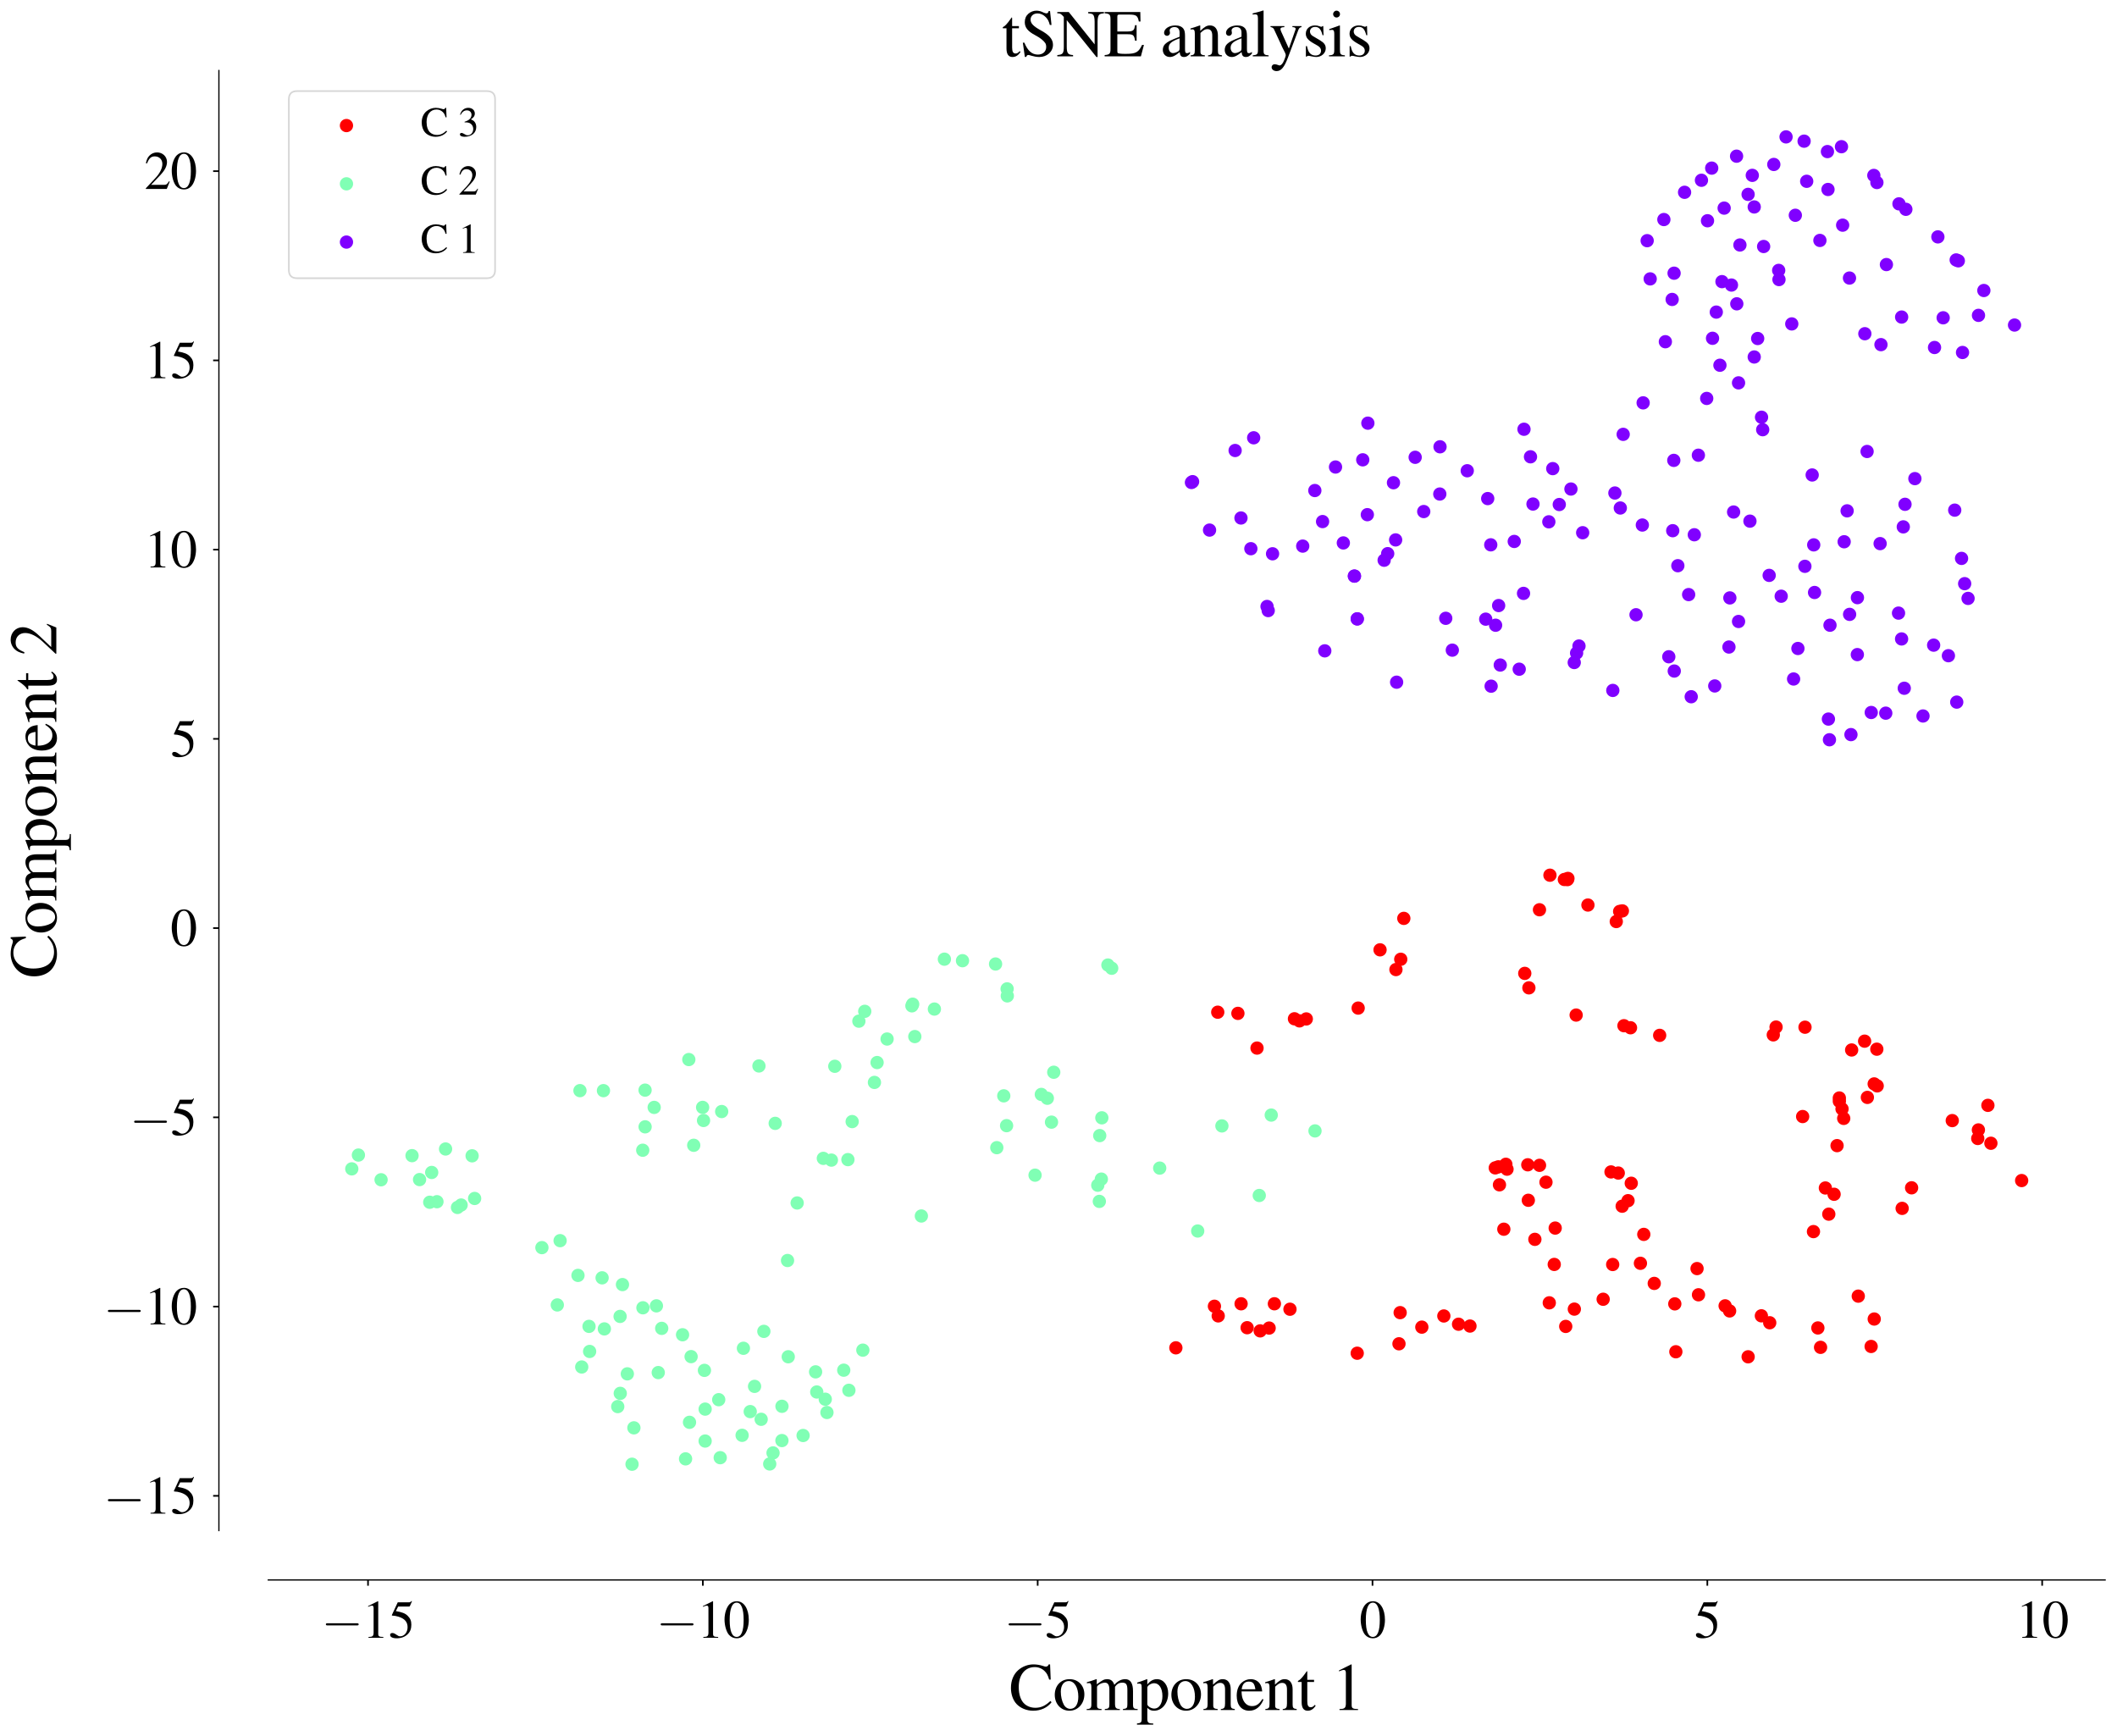 <?xml version="1.0" encoding="utf-8" standalone="no"?>
<!DOCTYPE svg PUBLIC "-//W3C//DTD SVG 1.1//EN"
  "http://www.w3.org/Graphics/SVG/1.1/DTD/svg11.dtd">
<svg xmlns:xlink="http://www.w3.org/1999/xlink" width="1286.197pt" height="1054.748pt" viewBox="0 0 1286.197 1054.748" xmlns="http://www.w3.org/2000/svg" version="1.1">
 <defs>
  <style type="text/css">*{stroke-linejoin: round; stroke-linecap: butt}</style>
 </defs>
 <g id="figure_1">
  <g id="patch_1">
   <path d="M 0 1054.748 
L 1286.197 1054.748 
L 1286.197 0 
L 0 0 
z
" style="fill: #ffffff"/>
  </g>
  <g id="axes_1">
   <g id="patch_2">
    <path d="M 162.997 929.886 
L 1278.997 929.886 
L 1278.997 42.846 
L 162.997 42.846 
z
" style="fill: #ffffff"/>
   </g>
   <g id="PathCollection_1">
    <defs>
     <path id="mc852c7668a" d="M 0 3.536 
C 0.938 3.536 1.837 3.163 2.5 2.5 
C 3.163 1.837 3.536 0.938 3.536 0 
C 3.536 -0.938 3.163 -1.837 2.5 -2.5 
C 1.837 -3.163 0.938 -3.536 0 -3.536 
C -0.938 -3.536 -1.837 -3.163 -2.5 -2.5 
C -3.163 -1.837 -3.536 -0.938 -3.536 0 
C -3.536 0.938 -3.163 1.837 -2.5 2.5 
C -1.837 3.163 -0.938 3.536 0 3.536 
z
" style="stroke: #ff0000"/>
    </defs>
    <g clip-path="url(#p3afb2ef09b)">
     <use xlink:href="#mc852c7668a" x="983.182" y="712.665" style="fill: #ff0000; stroke: #ff0000"/>
     <use xlink:href="#mc852c7668a" x="956.498" y="795.334" style="fill: #ff0000; stroke: #ff0000"/>
     <use xlink:href="#mc852c7668a" x="951.27" y="805.845" style="fill: #ff0000; stroke: #ff0000"/>
     <use xlink:href="#mc852c7668a" x="1075.209" y="803.619" style="fill: #ff0000; stroke: #ff0000"/>
     <use xlink:href="#mc852c7668a" x="913.661" y="746.787" style="fill: #ff0000; stroke: #ff0000"/>
     <use xlink:href="#mc852c7668a" x="1119.137" y="673.702" style="fill: #ff0000; stroke: #ff0000"/>
     <use xlink:href="#mc852c7668a" x="952.604" y="533.674" style="fill: #ff0000; stroke: #ff0000"/>
     <use xlink:href="#mc852c7668a" x="1017.531" y="792.15" style="fill: #ff0000; stroke: #ff0000"/>
     <use xlink:href="#mc852c7668a" x="1201.99" y="686.466" style="fill: #ff0000; stroke: #ff0000"/>
     <use xlink:href="#mc852c7668a" x="752.099" y="615.662" style="fill: #ff0000; stroke: #ff0000"/>
     <use xlink:href="#mc852c7668a" x="985.56" y="732.808" style="fill: #ff0000; stroke: #ff0000"/>
     <use xlink:href="#mc852c7668a" x="1101.784" y="748.24" style="fill: #ff0000; stroke: #ff0000"/>
     <use xlink:href="#mc852c7668a" x="928.539" y="729.211" style="fill: #ff0000; stroke: #ff0000"/>
     <use xlink:href="#mc852c7668a" x="1161.409" y="721.634" style="fill: #ff0000; stroke: #ff0000"/>
     <use xlink:href="#mc852c7668a" x="989.128" y="729.455" style="fill: #ff0000; stroke: #ff0000"/>
     <use xlink:href="#mc852c7668a" x="928.216" y="707.653" style="fill: #ff0000; stroke: #ff0000"/>
     <use xlink:href="#mc852c7668a" x="1106.095" y="818.557" style="fill: #ff0000; stroke: #ff0000"/>
     <use xlink:href="#mc852c7668a" x="850.675" y="797.476" style="fill: #ff0000; stroke: #ff0000"/>
     <use xlink:href="#mc852c7668a" x="941.679" y="531.716" style="fill: #ff0000; stroke: #ff0000"/>
     <use xlink:href="#mc852c7668a" x="740.135" y="799.448" style="fill: #ff0000; stroke: #ff0000"/>
     <use xlink:href="#mc852c7668a" x="941.28" y="791.513" style="fill: #ff0000; stroke: #ff0000"/>
     <use xlink:href="#mc852c7668a" x="765.633" y="808.551" style="fill: #ff0000; stroke: #ff0000"/>
     <use xlink:href="#mc852c7668a" x="849.958" y="816.398" style="fill: #ff0000; stroke: #ff0000"/>
     <use xlink:href="#mc852c7668a" x="910.338" y="708.899" style="fill: #ff0000; stroke: #ff0000"/>
     <use xlink:href="#mc852c7668a" x="911.004" y="719.819" style="fill: #ff0000; stroke: #ff0000"/>
     <use xlink:href="#mc852c7668a" x="932.521" y="752.946" style="fill: #ff0000; stroke: #ff0000"/>
     <use xlink:href="#mc852c7668a" x="1031.928" y="786.629" style="fill: #ff0000; stroke: #ff0000"/>
     <use xlink:href="#mc852c7668a" x="991.078" y="718.869" style="fill: #ff0000; stroke: #ff0000"/>
     <use xlink:href="#mc852c7668a" x="935.315" y="552.71" style="fill: #ff0000; stroke: #ff0000"/>
     <use xlink:href="#mc852c7668a" x="978.777" y="711.985" style="fill: #ff0000; stroke: #ff0000"/>
     <use xlink:href="#mc852c7668a" x="1111.096" y="737.641" style="fill: #ff0000; stroke: #ff0000"/>
     <use xlink:href="#mc852c7668a" x="824.587" y="822.13" style="fill: #ff0000; stroke: #ff0000"/>
     <use xlink:href="#mc852c7668a" x="1117.512" y="669.055" style="fill: #ff0000; stroke: #ff0000"/>
     <use xlink:href="#mc852c7668a" x="908.452" y="709.529" style="fill: #ff0000; stroke: #ff0000"/>
     <use xlink:href="#mc852c7668a" x="851.034" y="582.789" style="fill: #ff0000; stroke: #ff0000"/>
     <use xlink:href="#mc852c7668a" x="1120.161" y="679.464" style="fill: #ff0000; stroke: #ff0000"/>
     <use xlink:href="#mc852c7668a" x="754.036" y="792.097" style="fill: #ff0000; stroke: #ff0000"/>
     <use xlink:href="#mc852c7668a" x="1005.052" y="779.714" style="fill: #ff0000; stroke: #ff0000"/>
     <use xlink:href="#mc852c7668a" x="935.342" y="707.976" style="fill: #ff0000; stroke: #ff0000"/>
     <use xlink:href="#mc852c7668a" x="737.834" y="793.59" style="fill: #ff0000; stroke: #ff0000"/>
     <use xlink:href="#mc852c7668a" x="1070.136" y="799.402" style="fill: #ff0000; stroke: #ff0000"/>
     <use xlink:href="#mc852c7668a" x="944.868" y="746.1" style="fill: #ff0000; stroke: #ff0000"/>
     <use xlink:href="#mc852c7668a" x="964.758" y="549.838" style="fill: #ff0000; stroke: #ff0000"/>
     <use xlink:href="#mc852c7668a" x="979.8" y="768.233" style="fill: #ff0000; stroke: #ff0000"/>
     <use xlink:href="#mc852c7668a" x="981.978" y="559.87" style="fill: #ff0000; stroke: #ff0000"/>
     <use xlink:href="#mc852c7668a" x="1077.374" y="628.721" style="fill: #ff0000; stroke: #ff0000"/>
     <use xlink:href="#mc852c7668a" x="1129.004" y="787.447" style="fill: #ff0000; stroke: #ff0000"/>
     <use xlink:href="#mc852c7668a" x="1096.641" y="624.065" style="fill: #ff0000; stroke: #ff0000"/>
     <use xlink:href="#mc852c7668a" x="944.291" y="768.184" style="fill: #ff0000; stroke: #ff0000"/>
     <use xlink:href="#mc852c7668a" x="1104.459" y="806.776" style="fill: #ff0000; stroke: #ff0000"/>
     <use xlink:href="#mc852c7668a" x="1031.055" y="770.706" style="fill: #ff0000; stroke: #ff0000"/>
     <use xlink:href="#mc852c7668a" x="714.404" y="818.854" style="fill: #ff0000; stroke: #ff0000"/>
     <use xlink:href="#mc852c7668a" x="739.849" y="614.946" style="fill: #ff0000; stroke: #ff0000"/>
     <use xlink:href="#mc852c7668a" x="825.162" y="612.447" style="fill: #ff0000; stroke: #ff0000"/>
     <use xlink:href="#mc852c7668a" x="1138.673" y="658.511" style="fill: #ff0000; stroke: #ff0000"/>
     <use xlink:href="#mc852c7668a" x="1117.5" y="667.062" style="fill: #ff0000; stroke: #ff0000"/>
     <use xlink:href="#mc852c7668a" x="1138.702" y="801.356" style="fill: #ff0000; stroke: #ff0000"/>
     <use xlink:href="#mc852c7668a" x="757.703" y="806.625" style="fill: #ff0000; stroke: #ff0000"/>
     <use xlink:href="#mc852c7668a" x="1140.274" y="637.413" style="fill: #ff0000; stroke: #ff0000"/>
     <use xlink:href="#mc852c7668a" x="1228.27" y="717.231" style="fill: #ff0000; stroke: #ff0000"/>
     <use xlink:href="#mc852c7668a" x="1048.111" y="793.345" style="fill: #ff0000; stroke: #ff0000"/>
     <use xlink:href="#mc852c7668a" x="996.653" y="767.499" style="fill: #ff0000; stroke: #ff0000"/>
     <use xlink:href="#mc852c7668a" x="915.594" y="710.313" style="fill: #ff0000; stroke: #ff0000"/>
     <use xlink:href="#mc852c7668a" x="1050.839" y="796.441" style="fill: #ff0000; stroke: #ff0000"/>
     <use xlink:href="#mc852c7668a" x="928.886" y="600.154" style="fill: #ff0000; stroke: #ff0000"/>
     <use xlink:href="#mc852c7668a" x="914.893" y="707.339" style="fill: #ff0000; stroke: #ff0000"/>
     <use xlink:href="#mc852c7668a" x="852.9" y="557.945" style="fill: #ff0000; stroke: #ff0000"/>
     <use xlink:href="#mc852c7668a" x="926.384" y="591.361" style="fill: #ff0000; stroke: #ff0000"/>
     <use xlink:href="#mc852c7668a" x="1209.582" y="694.565" style="fill: #ff0000; stroke: #ff0000"/>
     <use xlink:href="#mc852c7668a" x="950.436" y="534.32" style="fill: #ff0000; stroke: #ff0000"/>
     <use xlink:href="#mc852c7668a" x="1114.319" y="725.559" style="fill: #ff0000; stroke: #ff0000"/>
     <use xlink:href="#mc852c7668a" x="1095.209" y="678.344" style="fill: #ff0000; stroke: #ff0000"/>
     <use xlink:href="#mc852c7668a" x="838.452" y="577.056" style="fill: #ff0000; stroke: #ff0000"/>
     <use xlink:href="#mc852c7668a" x="1186.112" y="680.802" style="fill: #ff0000; stroke: #ff0000"/>
     <use xlink:href="#mc852c7668a" x="786.452" y="618.947" style="fill: #ff0000; stroke: #ff0000"/>
     <use xlink:href="#mc852c7668a" x="1124.982" y="637.898" style="fill: #ff0000; stroke: #ff0000"/>
     <use xlink:href="#mc852c7668a" x="957.602" y="616.688" style="fill: #ff0000; stroke: #ff0000"/>
     <use xlink:href="#mc852c7668a" x="789.505" y="620.22" style="fill: #ff0000; stroke: #ff0000"/>
     <use xlink:href="#mc852c7668a" x="1018.173" y="821.241" style="fill: #ff0000; stroke: #ff0000"/>
     <use xlink:href="#mc852c7668a" x="1116.117" y="696.009" style="fill: #ff0000; stroke: #ff0000"/>
     <use xlink:href="#mc852c7668a" x="986.644" y="623.157" style="fill: #ff0000; stroke: #ff0000"/>
     <use xlink:href="#mc852c7668a" x="793.645" y="619.041" style="fill: #ff0000; stroke: #ff0000"/>
     <use xlink:href="#mc852c7668a" x="952.315" y="534.385" style="fill: #ff0000; stroke: #ff0000"/>
     <use xlink:href="#mc852c7668a" x="998.696" y="749.93" style="fill: #ff0000; stroke: #ff0000"/>
     <use xlink:href="#mc852c7668a" x="848.11" y="589.046" style="fill: #ff0000; stroke: #ff0000"/>
     <use xlink:href="#mc852c7668a" x="990.624" y="624.399" style="fill: #ff0000; stroke: #ff0000"/>
     <use xlink:href="#mc852c7668a" x="877.214" y="799.502" style="fill: #ff0000; stroke: #ff0000"/>
     <use xlink:href="#mc852c7668a" x="763.713" y="636.745" style="fill: #ff0000; stroke: #ff0000"/>
     <use xlink:href="#mc852c7668a" x="1155.664" y="734.127" style="fill: #ff0000; stroke: #ff0000"/>
     <use xlink:href="#mc852c7668a" x="893.095" y="805.624" style="fill: #ff0000; stroke: #ff0000"/>
     <use xlink:href="#mc852c7668a" x="863.842" y="806.281" style="fill: #ff0000; stroke: #ff0000"/>
     <use xlink:href="#mc852c7668a" x="1062.094" y="824.302" style="fill: #ff0000; stroke: #ff0000"/>
     <use xlink:href="#mc852c7668a" x="1140.499" y="659.715" style="fill: #ff0000; stroke: #ff0000"/>
     <use xlink:href="#mc852c7668a" x="939.266" y="718.228" style="fill: #ff0000; stroke: #ff0000"/>
     <use xlink:href="#mc852c7668a" x="774.261" y="792.087" style="fill: #ff0000; stroke: #ff0000"/>
     <use xlink:href="#mc852c7668a" x="1201.594" y="691.665" style="fill: #ff0000; stroke: #ff0000"/>
     <use xlink:href="#mc852c7668a" x="1136.821" y="818.024" style="fill: #ff0000; stroke: #ff0000"/>
     <use xlink:href="#mc852c7668a" x="974.011" y="789.342" style="fill: #ff0000; stroke: #ff0000"/>
     <use xlink:href="#mc852c7668a" x="771.071" y="806.845" style="fill: #ff0000; stroke: #ff0000"/>
     <use xlink:href="#mc852c7668a" x="984.028" y="553.729" style="fill: #ff0000; stroke: #ff0000"/>
     <use xlink:href="#mc852c7668a" x="1207.763" y="671.536" style="fill: #ff0000; stroke: #ff0000"/>
     <use xlink:href="#mc852c7668a" x="1008.34" y="629.011" style="fill: #ff0000; stroke: #ff0000"/>
     <use xlink:href="#mc852c7668a" x="1109.015" y="721.742" style="fill: #ff0000; stroke: #ff0000"/>
     <use xlink:href="#mc852c7668a" x="783.729" y="795.403" style="fill: #ff0000; stroke: #ff0000"/>
     <use xlink:href="#mc852c7668a" x="1134.535" y="666.707" style="fill: #ff0000; stroke: #ff0000"/>
     <use xlink:href="#mc852c7668a" x="985.682" y="553.402" style="fill: #ff0000; stroke: #ff0000"/>
     <use xlink:href="#mc852c7668a" x="1079.058" y="623.976" style="fill: #ff0000; stroke: #ff0000"/>
     <use xlink:href="#mc852c7668a" x="886.155" y="804.512" style="fill: #ff0000; stroke: #ff0000"/>
     <use xlink:href="#mc852c7668a" x="1132.859" y="632.545" style="fill: #ff0000; stroke: #ff0000"/>
    </g>
   </g>
   <g id="PathCollection_2">
    <defs>
     <path id="m5b94643f9f" d="M 0 3.536 
C 0.938 3.536 1.837 3.163 2.5 2.5 
C 3.163 1.837 3.536 0.938 3.536 0 
C 3.536 -0.938 3.163 -1.837 2.5 -2.5 
C 1.837 -3.163 0.938 -3.536 0 -3.536 
C -0.938 -3.536 -1.837 -3.163 -2.5 -2.5 
C -3.163 -1.837 -3.536 -0.938 -3.536 0 
C -3.536 0.938 -3.163 1.837 -2.5 2.5 
C -1.837 3.163 -0.938 3.536 0 3.536 
z
" style="stroke: #80ffb4"/>
    </defs>
    <g clip-path="url(#p3afb2ef09b)">
     <use xlink:href="#m5b94643f9f" x="455.807" y="857.593" style="fill: #80ffb4; stroke: #80ffb4"/>
     <use xlink:href="#m5b94643f9f" x="437.579" y="885.592" style="fill: #80ffb4; stroke: #80ffb4"/>
     <use xlink:href="#m5b94643f9f" x="484.322" y="730.848" style="fill: #80ffb4; stroke: #80ffb4"/>
     <use xlink:href="#m5b94643f9f" x="611.558" y="683.873" style="fill: #80ffb4; stroke: #80ffb4"/>
     <use xlink:href="#m5b94643f9f" x="338.592" y="792.797" style="fill: #80ffb4; stroke: #80ffb4"/>
     <use xlink:href="#m5b94643f9f" x="418.916" y="864.102" style="fill: #80ffb4; stroke: #80ffb4"/>
     <use xlink:href="#m5b94643f9f" x="428.413" y="875.479" style="fill: #80ffb4; stroke: #80ffb4"/>
     <use xlink:href="#m5b94643f9f" x="262.281" y="712.309" style="fill: #80ffb4; stroke: #80ffb4"/>
     <use xlink:href="#m5b94643f9f" x="500.228" y="703.746" style="fill: #80ffb4; stroke: #80ffb4"/>
     <use xlink:href="#m5b94643f9f" x="772.356" y="677.443" style="fill: #80ffb4; stroke: #80ffb4"/>
     <use xlink:href="#m5b94643f9f" x="521.818" y="620.396" style="fill: #80ffb4; stroke: #80ffb4"/>
     <use xlink:href="#m5b94643f9f" x="418.495" y="643.713" style="fill: #80ffb4; stroke: #80ffb4"/>
     <use xlink:href="#m5b94643f9f" x="458.439" y="842.27" style="fill: #80ffb4; stroke: #80ffb4"/>
     <use xlink:href="#m5b94643f9f" x="469.666" y="882.702" style="fill: #80ffb4; stroke: #80ffb4"/>
     <use xlink:href="#m5b94643f9f" x="464.091" y="808.851" style="fill: #80ffb4; stroke: #80ffb4"/>
     <use xlink:href="#m5b94643f9f" x="416.518" y="886.312" style="fill: #80ffb4; stroke: #80ffb4"/>
     <use xlink:href="#m5b94643f9f" x="376.842" y="846.516" style="fill: #80ffb4; stroke: #80ffb4"/>
     <use xlink:href="#m5b94643f9f" x="390.502" y="698.806" style="fill: #80ffb4; stroke: #80ffb4"/>
     <use xlink:href="#m5b94643f9f" x="515.156" y="704.508" style="fill: #80ffb4; stroke: #80ffb4"/>
     <use xlink:href="#m5b94643f9f" x="495.517" y="833.452" style="fill: #80ffb4; stroke: #80ffb4"/>
     <use xlink:href="#m5b94643f9f" x="611.888" y="600.778" style="fill: #80ffb4; stroke: #80ffb4"/>
     <use xlink:href="#m5b94643f9f" x="375.311" y="854.549" style="fill: #80ffb4; stroke: #80ffb4"/>
     <use xlink:href="#m5b94643f9f" x="487.931" y="872.115" style="fill: #80ffb4; stroke: #80ffb4"/>
     <use xlink:href="#m5b94643f9f" x="376.745" y="799.768" style="fill: #80ffb4; stroke: #80ffb4"/>
     <use xlink:href="#m5b94643f9f" x="475.092" y="854.375" style="fill: #80ffb4; stroke: #80ffb4"/>
     <use xlink:href="#m5b94643f9f" x="358.231" y="821.051" style="fill: #80ffb4; stroke: #80ffb4"/>
     <use xlink:href="#m5b94643f9f" x="475.065" y="875.193" style="fill: #80ffb4; stroke: #80ffb4"/>
     <use xlink:href="#m5b94643f9f" x="280.153" y="732.089" style="fill: #80ffb4; stroke: #80ffb4"/>
     <use xlink:href="#m5b94643f9f" x="525.381" y="614.42" style="fill: #80ffb4; stroke: #80ffb4"/>
     <use xlink:href="#m5b94643f9f" x="669.127" y="716.351" style="fill: #80ffb4; stroke: #80ffb4"/>
     <use xlink:href="#m5b94643f9f" x="250.336" y="702.095" style="fill: #80ffb4; stroke: #80ffb4"/>
     <use xlink:href="#m5b94643f9f" x="428.418" y="856.086" style="fill: #80ffb4; stroke: #80ffb4"/>
     <use xlink:href="#m5b94643f9f" x="478.47" y="765.801" style="fill: #80ffb4; stroke: #80ffb4"/>
     <use xlink:href="#m5b94643f9f" x="217.755" y="701.744" style="fill: #80ffb4; stroke: #80ffb4"/>
     <use xlink:href="#m5b94643f9f" x="231.531" y="716.748" style="fill: #80ffb4; stroke: #80ffb4"/>
     <use xlink:href="#m5b94643f9f" x="398.809" y="793.348" style="fill: #80ffb4; stroke: #80ffb4"/>
     <use xlink:href="#m5b94643f9f" x="496.227" y="845.688" style="fill: #80ffb4; stroke: #80ffb4"/>
     <use xlink:href="#m5b94643f9f" x="254.909" y="716.635" style="fill: #80ffb4; stroke: #80ffb4"/>
     <use xlink:href="#m5b94643f9f" x="640.212" y="651.425" style="fill: #80ffb4; stroke: #80ffb4"/>
     <use xlink:href="#m5b94643f9f" x="286.834" y="702.199" style="fill: #80ffb4; stroke: #80ffb4"/>
     <use xlink:href="#m5b94643f9f" x="436.662" y="850.359" style="fill: #80ffb4; stroke: #80ffb4"/>
     <use xlink:href="#m5b94643f9f" x="451.671" y="819.124" style="fill: #80ffb4; stroke: #80ffb4"/>
     <use xlink:href="#m5b94643f9f" x="461.102" y="647.611" style="fill: #80ffb4; stroke: #80ffb4"/>
     <use xlink:href="#m5b94643f9f" x="567.694" y="613.045" style="fill: #80ffb4; stroke: #80ffb4"/>
     <use xlink:href="#m5b94643f9f" x="288.358" y="728.107" style="fill: #80ffb4; stroke: #80ffb4"/>
     <use xlink:href="#m5b94643f9f" x="277.952" y="733.568" style="fill: #80ffb4; stroke: #80ffb4"/>
     <use xlink:href="#m5b94643f9f" x="727.666" y="747.879" style="fill: #80ffb4; stroke: #80ffb4"/>
     <use xlink:href="#m5b94643f9f" x="636.31" y="667.226" style="fill: #80ffb4; stroke: #80ffb4"/>
     <use xlink:href="#m5b94643f9f" x="668.144" y="689.916" style="fill: #80ffb4; stroke: #80ffb4"/>
     <use xlink:href="#m5b94643f9f" x="666.956" y="720.064" style="fill: #80ffb4; stroke: #80ffb4"/>
     <use xlink:href="#m5b94643f9f" x="554.036" y="611.083" style="fill: #80ffb4; stroke: #80ffb4"/>
     <use xlink:href="#m5b94643f9f" x="505.113" y="704.804" style="fill: #80ffb4; stroke: #80ffb4"/>
     <use xlink:href="#m5b94643f9f" x="357.865" y="805.816" style="fill: #80ffb4; stroke: #80ffb4"/>
     <use xlink:href="#m5b94643f9f" x="213.724" y="710.122" style="fill: #80ffb4; stroke: #80ffb4"/>
     <use xlink:href="#m5b94643f9f" x="669.426" y="679.111" style="fill: #80ffb4; stroke: #80ffb4"/>
     <use xlink:href="#m5b94643f9f" x="531.271" y="657.603" style="fill: #80ffb4; stroke: #80ffb4"/>
     <use xlink:href="#m5b94643f9f" x="450.875" y="872.006" style="fill: #80ffb4; stroke: #80ffb4"/>
     <use xlink:href="#m5b94643f9f" x="502.42" y="858.144" style="fill: #80ffb4; stroke: #80ffb4"/>
     <use xlink:href="#m5b94643f9f" x="704.587" y="709.664" style="fill: #80ffb4; stroke: #80ffb4"/>
     <use xlink:href="#m5b94643f9f" x="391.944" y="684.586" style="fill: #80ffb4; stroke: #80ffb4"/>
     <use xlink:href="#m5b94643f9f" x="798.94" y="687.065" style="fill: #80ffb4; stroke: #80ffb4"/>
     <use xlink:href="#m5b94643f9f" x="352.363" y="662.596" style="fill: #80ffb4; stroke: #80ffb4"/>
     <use xlink:href="#m5b94643f9f" x="427.44" y="680.732" style="fill: #80ffb4; stroke: #80ffb4"/>
     <use xlink:href="#m5b94643f9f" x="391.921" y="662.293" style="fill: #80ffb4; stroke: #80ffb4"/>
     <use xlink:href="#m5b94643f9f" x="385.129" y="867.46" style="fill: #80ffb4; stroke: #80ffb4"/>
     <use xlink:href="#m5b94643f9f" x="270.706" y="698.05" style="fill: #80ffb4; stroke: #80ffb4"/>
     <use xlink:href="#m5b94643f9f" x="628.857" y="713.954" style="fill: #80ffb4; stroke: #80ffb4"/>
     <use xlink:href="#m5b94643f9f" x="329.241" y="757.971" style="fill: #80ffb4; stroke: #80ffb4"/>
     <use xlink:href="#m5b94643f9f" x="507.19" y="647.805" style="fill: #80ffb4; stroke: #80ffb4"/>
     <use xlink:href="#m5b94643f9f" x="365.816" y="776.323" style="fill: #80ffb4; stroke: #80ffb4"/>
     <use xlink:href="#m5b94643f9f" x="438.46" y="675.296" style="fill: #80ffb4; stroke: #80ffb4"/>
     <use xlink:href="#m5b94643f9f" x="517.74" y="681.401" style="fill: #80ffb4; stroke: #80ffb4"/>
     <use xlink:href="#m5b94643f9f" x="515.756" y="844.652" style="fill: #80ffb4; stroke: #80ffb4"/>
     <use xlink:href="#m5b94643f9f" x="742.38" y="684.032" style="fill: #80ffb4; stroke: #80ffb4"/>
     <use xlink:href="#m5b94643f9f" x="427.981" y="832.551" style="fill: #80ffb4; stroke: #80ffb4"/>
     <use xlink:href="#m5b94643f9f" x="675.423" y="588.241" style="fill: #80ffb4; stroke: #80ffb4"/>
     <use xlink:href="#m5b94643f9f" x="378.191" y="780.426" style="fill: #80ffb4; stroke: #80ffb4"/>
     <use xlink:href="#m5b94643f9f" x="611.999" y="605.034" style="fill: #80ffb4; stroke: #80ffb4"/>
     <use xlink:href="#m5b94643f9f" x="421.473" y="695.796" style="fill: #80ffb4; stroke: #80ffb4"/>
     <use xlink:href="#m5b94643f9f" x="261.09" y="730.408" style="fill: #80ffb4; stroke: #80ffb4"/>
     <use xlink:href="#m5b94643f9f" x="573.766" y="582.735" style="fill: #80ffb4; stroke: #80ffb4"/>
     <use xlink:href="#m5b94643f9f" x="638.848" y="681.743" style="fill: #80ffb4; stroke: #80ffb4"/>
     <use xlink:href="#m5b94643f9f" x="512.621" y="832.433" style="fill: #80ffb4; stroke: #80ffb4"/>
     <use xlink:href="#m5b94643f9f" x="265.474" y="730.078" style="fill: #80ffb4; stroke: #80ffb4"/>
     <use xlink:href="#m5b94643f9f" x="470.979" y="682.479" style="fill: #80ffb4; stroke: #80ffb4"/>
     <use xlink:href="#m5b94643f9f" x="605.612" y="697.245" style="fill: #80ffb4; stroke: #80ffb4"/>
     <use xlink:href="#m5b94643f9f" x="667.907" y="729.889" style="fill: #80ffb4; stroke: #80ffb4"/>
     <use xlink:href="#m5b94643f9f" x="384.002" y="889.566" style="fill: #80ffb4; stroke: #80ffb4"/>
     <use xlink:href="#m5b94643f9f" x="555.802" y="629.753" style="fill: #80ffb4; stroke: #80ffb4"/>
     <use xlink:href="#m5b94643f9f" x="414.695" y="810.909" style="fill: #80ffb4; stroke: #80ffb4"/>
     <use xlink:href="#m5b94643f9f" x="604.861" y="585.663" style="fill: #80ffb4; stroke: #80ffb4"/>
     <use xlink:href="#m5b94643f9f" x="559.78" y="738.758" style="fill: #80ffb4; stroke: #80ffb4"/>
     <use xlink:href="#m5b94643f9f" x="351.159" y="774.849" style="fill: #80ffb4; stroke: #80ffb4"/>
     <use xlink:href="#m5b94643f9f" x="381.139" y="834.661" style="fill: #80ffb4; stroke: #80ffb4"/>
     <use xlink:href="#m5b94643f9f" x="532.882" y="645.534" style="fill: #80ffb4; stroke: #80ffb4"/>
     <use xlink:href="#m5b94643f9f" x="397.451" y="672.78" style="fill: #80ffb4; stroke: #80ffb4"/>
     <use xlink:href="#m5b94643f9f" x="609.847" y="665.758" style="fill: #80ffb4; stroke: #80ffb4"/>
     <use xlink:href="#m5b94643f9f" x="632.662" y="664.897" style="fill: #80ffb4; stroke: #80ffb4"/>
     <use xlink:href="#m5b94643f9f" x="402.026" y="807.03" style="fill: #80ffb4; stroke: #80ffb4"/>
     <use xlink:href="#m5b94643f9f" x="462.452" y="862.271" style="fill: #80ffb4; stroke: #80ffb4"/>
     <use xlink:href="#m5b94643f9f" x="467.648" y="889.408" style="fill: #80ffb4; stroke: #80ffb4"/>
     <use xlink:href="#m5b94643f9f" x="426.885" y="672.768" style="fill: #80ffb4; stroke: #80ffb4"/>
     <use xlink:href="#m5b94643f9f" x="524.236" y="820.263" style="fill: #80ffb4; stroke: #80ffb4"/>
     <use xlink:href="#m5b94643f9f" x="478.904" y="824.278" style="fill: #80ffb4; stroke: #80ffb4"/>
     <use xlink:href="#m5b94643f9f" x="419.885" y="824.197" style="fill: #80ffb4; stroke: #80ffb4"/>
     <use xlink:href="#m5b94643f9f" x="501.394" y="850.071" style="fill: #80ffb4; stroke: #80ffb4"/>
     <use xlink:href="#m5b94643f9f" x="353.433" y="830.497" style="fill: #80ffb4; stroke: #80ffb4"/>
     <use xlink:href="#m5b94643f9f" x="554.5" y="610.078" style="fill: #80ffb4; stroke: #80ffb4"/>
     <use xlink:href="#m5b94643f9f" x="673.114" y="586.292" style="fill: #80ffb4; stroke: #80ffb4"/>
     <use xlink:href="#m5b94643f9f" x="390.614" y="794.524" style="fill: #80ffb4; stroke: #80ffb4"/>
     <use xlink:href="#m5b94643f9f" x="367.18" y="807.357" style="fill: #80ffb4; stroke: #80ffb4"/>
     <use xlink:href="#m5b94643f9f" x="538.961" y="631.242" style="fill: #80ffb4; stroke: #80ffb4"/>
     <use xlink:href="#m5b94643f9f" x="765.072" y="726.294" style="fill: #80ffb4; stroke: #80ffb4"/>
     <use xlink:href="#m5b94643f9f" x="366.634" y="662.603" style="fill: #80ffb4; stroke: #80ffb4"/>
     <use xlink:href="#m5b94643f9f" x="399.929" y="833.892" style="fill: #80ffb4; stroke: #80ffb4"/>
     <use xlink:href="#m5b94643f9f" x="584.776" y="583.658" style="fill: #80ffb4; stroke: #80ffb4"/>
     <use xlink:href="#m5b94643f9f" x="340.299" y="753.743" style="fill: #80ffb4; stroke: #80ffb4"/>
    </g>
   </g>
   <g id="PathCollection_3">
    <defs>
     <path id="m71a09ea280" d="M 0 3.536 
C 0.938 3.536 1.837 3.163 2.5 2.5 
C 3.163 1.837 3.536 0.938 3.536 0 
C 3.536 -0.938 3.163 -1.837 2.5 -2.5 
C 1.837 -3.163 0.938 -3.536 0 -3.536 
C -0.938 -3.536 -1.837 -3.163 -2.5 -2.5 
C -3.163 -1.837 -3.536 -0.938 -3.536 0 
C -3.536 0.938 -3.163 1.837 -2.5 2.5 
C -1.837 3.163 -0.938 3.536 0 3.536 
z
" style="stroke: #8000ff"/>
    </defs>
    <g clip-path="url(#p3afb2ef09b)">
     <use xlink:href="#m71a09ea280" x="1188.829" y="426.557" style="fill: #8000ff; stroke: #8000ff"/>
     <use xlink:href="#m71a09ea280" x="1157.401" y="306.384" style="fill: #8000ff; stroke: #8000ff"/>
     <use xlink:href="#m71a09ea280" x="1153.458" y="372.483" style="fill: #8000ff; stroke: #8000ff"/>
     <use xlink:href="#m71a09ea280" x="1175.333" y="211.115" style="fill: #8000ff; stroke: #8000ff"/>
     <use xlink:href="#m71a09ea280" x="1134.363" y="274.288" style="fill: #8000ff; stroke: #8000ff"/>
     <use xlink:href="#m71a09ea280" x="905.714" y="330.999" style="fill: #8000ff; stroke: #8000ff"/>
     <use xlink:href="#m71a09ea280" x="1191.755" y="339.247" style="fill: #8000ff; stroke: #8000ff"/>
     <use xlink:href="#m71a09ea280" x="1065.793" y="216.881" style="fill: #8000ff; stroke: #8000ff"/>
     <use xlink:href="#m71a09ea280" x="1123.744" y="373.25" style="fill: #8000ff; stroke: #8000ff"/>
     <use xlink:href="#m71a09ea280" x="925.63" y="360.5" style="fill: #8000ff; stroke: #8000ff"/>
     <use xlink:href="#m71a09ea280" x="859.795" y="277.826" style="fill: #8000ff; stroke: #8000ff"/>
     <use xlink:href="#m71a09ea280" x="1080.654" y="164.272" style="fill: #8000ff; stroke: #8000ff"/>
     <use xlink:href="#m71a09ea280" x="1042.742" y="189.607" style="fill: #8000ff; stroke: #8000ff"/>
     <use xlink:href="#m71a09ea280" x="1177.369" y="143.915" style="fill: #8000ff; stroke: #8000ff"/>
     <use xlink:href="#m71a09ea280" x="1089.709" y="412.513" style="fill: #8000ff; stroke: #8000ff"/>
     <use xlink:href="#m71a09ea280" x="1110.865" y="436.862" style="fill: #8000ff; stroke: #8000ff"/>
     <use xlink:href="#m71a09ea280" x="954.436" y="297.102" style="fill: #8000ff; stroke: #8000ff"/>
     <use xlink:href="#m71a09ea280" x="1063.187" y="316.614" style="fill: #8000ff; stroke: #8000ff"/>
     <use xlink:href="#m71a09ea280" x="1092.335" y="393.974" style="fill: #8000ff; stroke: #8000ff"/>
     <use xlink:href="#m71a09ea280" x="1142.79" y="209.379" style="fill: #8000ff; stroke: #8000ff"/>
     <use xlink:href="#m71a09ea280" x="1155.351" y="192.622" style="fill: #8000ff; stroke: #8000ff"/>
     <use xlink:href="#m71a09ea280" x="1080.828" y="169.842" style="fill: #8000ff; stroke: #8000ff"/>
     <use xlink:href="#m71a09ea280" x="1140.326" y="110.888" style="fill: #8000ff; stroke: #8000ff"/>
     <use xlink:href="#m71a09ea280" x="1046.194" y="171.103" style="fill: #8000ff; stroke: #8000ff"/>
     <use xlink:href="#m71a09ea280" x="1011.801" y="207.61" style="fill: #8000ff; stroke: #8000ff"/>
     <use xlink:href="#m71a09ea280" x="1118.799" y="89.127" style="fill: #8000ff; stroke: #8000ff"/>
     <use xlink:href="#m71a09ea280" x="902.658" y="376.155" style="fill: #8000ff; stroke: #8000ff"/>
     <use xlink:href="#m71a09ea280" x="1096.099" y="85.766" style="fill: #8000ff; stroke: #8000ff"/>
     <use xlink:href="#m71a09ea280" x="1090.765" y="130.785" style="fill: #8000ff; stroke: #8000ff"/>
     <use xlink:href="#m71a09ea280" x="1055.064" y="94.884" style="fill: #8000ff; stroke: #8000ff"/>
     <use xlink:href="#m71a09ea280" x="903.872" y="302.904" style="fill: #8000ff; stroke: #8000ff"/>
     <use xlink:href="#m71a09ea280" x="1015.931" y="181.921" style="fill: #8000ff; stroke: #8000ff"/>
     <use xlink:href="#m71a09ea280" x="986.179" y="263.88" style="fill: #8000ff; stroke: #8000ff"/>
     <use xlink:href="#m71a09ea280" x="931.378" y="306.22" style="fill: #8000ff; stroke: #8000ff"/>
     <use xlink:href="#m71a09ea280" x="1000.75" y="146.217" style="fill: #8000ff; stroke: #8000ff"/>
     <use xlink:href="#m71a09ea280" x="1041.809" y="416.734" style="fill: #8000ff; stroke: #8000ff"/>
     <use xlink:href="#m71a09ea280" x="908.66" y="379.849" style="fill: #8000ff; stroke: #8000ff"/>
     <use xlink:href="#m71a09ea280" x="1223.937" y="197.477" style="fill: #8000ff; stroke: #8000ff"/>
     <use xlink:href="#m71a09ea280" x="1064.619" y="106.532" style="fill: #8000ff; stroke: #8000ff"/>
     <use xlink:href="#m71a09ea280" x="1146.102" y="160.731" style="fill: #8000ff; stroke: #8000ff"/>
     <use xlink:href="#m71a09ea280" x="979.877" y="419.457" style="fill: #8000ff; stroke: #8000ff"/>
     <use xlink:href="#m71a09ea280" x="773.154" y="336.443" style="fill: #8000ff; stroke: #8000ff"/>
     <use xlink:href="#m71a09ea280" x="848.524" y="414.454" style="fill: #8000ff; stroke: #8000ff"/>
     <use xlink:href="#m71a09ea280" x="1033.73" y="109.516" style="fill: #8000ff; stroke: #8000ff"/>
     <use xlink:href="#m71a09ea280" x="1082.18" y="362.221" style="fill: #8000ff; stroke: #8000ff"/>
     <use xlink:href="#m71a09ea280" x="1070.941" y="261.05" style="fill: #8000ff; stroke: #8000ff"/>
     <use xlink:href="#m71a09ea280" x="1105.698" y="146.071" style="fill: #8000ff; stroke: #8000ff"/>
     <use xlink:href="#m71a09ea280" x="1132.997" y="202.739" style="fill: #8000ff; stroke: #8000ff"/>
     <use xlink:href="#m71a09ea280" x="1039.959" y="102.14" style="fill: #8000ff; stroke: #8000ff"/>
     <use xlink:href="#m71a09ea280" x="750.412" y="273.692" style="fill: #8000ff; stroke: #8000ff"/>
     <use xlink:href="#m71a09ea280" x="961.566" y="323.641" style="fill: #8000ff; stroke: #8000ff"/>
     <use xlink:href="#m71a09ea280" x="1056.265" y="377.565" style="fill: #8000ff; stroke: #8000ff"/>
     <use xlink:href="#m71a09ea280" x="1013.889" y="399.005" style="fill: #8000ff; stroke: #8000ff"/>
     <use xlink:href="#m71a09ea280" x="1110.276" y="92.089" style="fill: #8000ff; stroke: #8000ff"/>
     <use xlink:href="#m71a09ea280" x="1163.399" y="290.78" style="fill: #8000ff; stroke: #8000ff"/>
     <use xlink:href="#m71a09ea280" x="761.678" y="265.975" style="fill: #8000ff; stroke: #8000ff"/>
     <use xlink:href="#m71a09ea280" x="1085.128" y="83.166" style="fill: #8000ff; stroke: #8000ff"/>
     <use xlink:href="#m71a09ea280" x="1077.686" y="99.911" style="fill: #8000ff; stroke: #8000ff"/>
     <use xlink:href="#m71a09ea280" x="865.003" y="310.783" style="fill: #8000ff; stroke: #8000ff"/>
     <use xlink:href="#m71a09ea280" x="941.002" y="317.022" style="fill: #8000ff; stroke: #8000ff"/>
     <use xlink:href="#m71a09ea280" x="830.732" y="312.678" style="fill: #8000ff; stroke: #8000ff"/>
     <use xlink:href="#m71a09ea280" x="1023.475" y="116.826" style="fill: #8000ff; stroke: #8000ff"/>
     <use xlink:href="#m71a09ea280" x="1065.797" y="125.73" style="fill: #8000ff; stroke: #8000ff"/>
     <use xlink:href="#m71a09ea280" x="1047.524" y="126.436" style="fill: #8000ff; stroke: #8000ff"/>
     <use xlink:href="#m71a09ea280" x="1071.512" y="149.76" style="fill: #8000ff; stroke: #8000ff"/>
     <use xlink:href="#m71a09ea280" x="1062.072" y="118.089" style="fill: #8000ff; stroke: #8000ff"/>
     <use xlink:href="#m71a09ea280" x="769.799" y="368.45" style="fill: #8000ff; stroke: #8000ff"/>
     <use xlink:href="#m71a09ea280" x="1031.86" y="276.56" style="fill: #8000ff; stroke: #8000ff"/>
     <use xlink:href="#m71a09ea280" x="1156.358" y="320.095" style="fill: #8000ff; stroke: #8000ff"/>
     <use xlink:href="#m71a09ea280" x="1074.872" y="349.564" style="fill: #8000ff; stroke: #8000ff"/>
     <use xlink:href="#m71a09ea280" x="1202.04" y="191.591" style="fill: #8000ff; stroke: #8000ff"/>
     <use xlink:href="#m71a09ea280" x="981.142" y="299.524" style="fill: #8000ff; stroke: #8000ff"/>
     <use xlink:href="#m71a09ea280" x="891.438" y="285.996" style="fill: #8000ff; stroke: #8000ff"/>
     <use xlink:href="#m71a09ea280" x="1056.261" y="232.6" style="fill: #8000ff; stroke: #8000ff"/>
     <use xlink:href="#m71a09ea280" x="984.434" y="308.63" style="fill: #8000ff; stroke: #8000ff"/>
     <use xlink:href="#m71a09ea280" x="1019.384" y="343.682" style="fill: #8000ff; stroke: #8000ff"/>
     <use xlink:href="#m71a09ea280" x="1142.28" y="330.264" style="fill: #8000ff; stroke: #8000ff"/>
     <use xlink:href="#m71a09ea280" x="824.615" y="375.995" style="fill: #8000ff; stroke: #8000ff"/>
     <use xlink:href="#m71a09ea280" x="959.327" y="392.471" style="fill: #8000ff; stroke: #8000ff"/>
     <use xlink:href="#m71a09ea280" x="1124.56" y="446.295" style="fill: #8000ff; stroke: #8000ff"/>
     <use xlink:href="#m71a09ea280" x="1057.102" y="148.839" style="fill: #8000ff; stroke: #8000ff"/>
     <use xlink:href="#m71a09ea280" x="1138.457" y="106.58" style="fill: #8000ff; stroke: #8000ff"/>
     <use xlink:href="#m71a09ea280" x="919.994" y="328.947" style="fill: #8000ff; stroke: #8000ff"/>
     <use xlink:href="#m71a09ea280" x="1110.614" y="115.112" style="fill: #8000ff; stroke: #8000ff"/>
     <use xlink:href="#m71a09ea280" x="1101.005" y="288.563" style="fill: #8000ff; stroke: #8000ff"/>
     <use xlink:href="#m71a09ea280" x="1070.231" y="253.482" style="fill: #8000ff; stroke: #8000ff"/>
     <use xlink:href="#m71a09ea280" x="993.98" y="373.48" style="fill: #8000ff; stroke: #8000ff"/>
     <use xlink:href="#m71a09ea280" x="816.155" y="329.849" style="fill: #8000ff; stroke: #8000ff"/>
     <use xlink:href="#m71a09ea280" x="1029.386" y="324.883" style="fill: #8000ff; stroke: #8000ff"/>
     <use xlink:href="#m71a09ea280" x="1187.602" y="309.927" style="fill: #8000ff; stroke: #8000ff"/>
     <use xlink:href="#m71a09ea280" x="1097.67" y="110.142" style="fill: #8000ff; stroke: #8000ff"/>
     <use xlink:href="#m71a09ea280" x="1088.601" y="196.787" style="fill: #8000ff; stroke: #8000ff"/>
     <use xlink:href="#m71a09ea280" x="1036.928" y="242.057" style="fill: #8000ff; stroke: #8000ff"/>
     <use xlink:href="#m71a09ea280" x="1111.493" y="449.43" style="fill: #8000ff; stroke: #8000ff"/>
     <use xlink:href="#m71a09ea280" x="1188.493" y="157.916" style="fill: #8000ff; stroke: #8000ff"/>
     <use xlink:href="#m71a09ea280" x="1037.407" y="134.115" style="fill: #8000ff; stroke: #8000ff"/>
     <use xlink:href="#m71a09ea280" x="1192.348" y="214.141" style="fill: #8000ff; stroke: #8000ff"/>
     <use xlink:href="#m71a09ea280" x="1050.439" y="393.095" style="fill: #8000ff; stroke: #8000ff"/>
     <use xlink:href="#m71a09ea280" x="943.391" y="284.702" style="fill: #8000ff; stroke: #8000ff"/>
     <use xlink:href="#m71a09ea280" x="1102.449" y="359.956" style="fill: #8000ff; stroke: #8000ff"/>
     <use xlink:href="#m71a09ea280" x="1055.203" y="184.58" style="fill: #8000ff; stroke: #8000ff"/>
     <use xlink:href="#m71a09ea280" x="1051.958" y="173.175" style="fill: #8000ff; stroke: #8000ff"/>
     <use xlink:href="#m71a09ea280" x="1101.941" y="331.028" style="fill: #8000ff; stroke: #8000ff"/>
     <use xlink:href="#m71a09ea280" x="1096.574" y="344.055" style="fill: #8000ff; stroke: #8000ff"/>
     <use xlink:href="#m71a09ea280" x="723.875" y="293.132" style="fill: #8000ff; stroke: #8000ff"/>
     <use xlink:href="#m71a09ea280" x="1157.917" y="127.159" style="fill: #8000ff; stroke: #8000ff"/>
     <use xlink:href="#m71a09ea280" x="811.4" y="283.731" style="fill: #8000ff; stroke: #8000ff"/>
     <use xlink:href="#m71a09ea280" x="770.511" y="370.945" style="fill: #8000ff; stroke: #8000ff"/>
     <use xlink:href="#m71a09ea280" x="824.615" y="375.995" style="fill: #8000ff; stroke: #8000ff"/>
     <use xlink:href="#m71a09ea280" x="1016.929" y="279.693" style="fill: #8000ff; stroke: #8000ff"/>
     <use xlink:href="#m71a09ea280" x="753.962" y="314.7" style="fill: #8000ff; stroke: #8000ff"/>
     <use xlink:href="#m71a09ea280" x="925.913" y="260.783" style="fill: #8000ff; stroke: #8000ff"/>
     <use xlink:href="#m71a09ea280" x="1153.732" y="123.846" style="fill: #8000ff; stroke: #8000ff"/>
     <use xlink:href="#m71a09ea280" x="1145.705" y="433.27" style="fill: #8000ff; stroke: #8000ff"/>
     <use xlink:href="#m71a09ea280" x="957.873" y="396.745" style="fill: #8000ff; stroke: #8000ff"/>
     <use xlink:href="#m71a09ea280" x="1017.106" y="165.973" style="fill: #8000ff; stroke: #8000ff"/>
     <use xlink:href="#m71a09ea280" x="1120.434" y="329.134" style="fill: #8000ff; stroke: #8000ff"/>
     <use xlink:href="#m71a09ea280" x="878.371" y="375.64" style="fill: #8000ff; stroke: #8000ff"/>
     <use xlink:href="#m71a09ea280" x="1016.284" y="322.412" style="fill: #8000ff; stroke: #8000ff"/>
     <use xlink:href="#m71a09ea280" x="910.509" y="367.892" style="fill: #8000ff; stroke: #8000ff"/>
     <use xlink:href="#m71a09ea280" x="1050.986" y="363.251" style="fill: #8000ff; stroke: #8000ff"/>
     <use xlink:href="#m71a09ea280" x="1010.896" y="133.384" style="fill: #8000ff; stroke: #8000ff"/>
     <use xlink:href="#m71a09ea280" x="847.924" y="328.008" style="fill: #8000ff; stroke: #8000ff"/>
     <use xlink:href="#m71a09ea280" x="1044.954" y="221.895" style="fill: #8000ff; stroke: #8000ff"/>
     <use xlink:href="#m71a09ea280" x="1155.321" y="388.182" style="fill: #8000ff; stroke: #8000ff"/>
     <use xlink:href="#m71a09ea280" x="1122.235" y="310.355" style="fill: #8000ff; stroke: #8000ff"/>
     <use xlink:href="#m71a09ea280" x="874.896" y="271.443" style="fill: #8000ff; stroke: #8000ff"/>
     <use xlink:href="#m71a09ea280" x="905.949" y="416.874" style="fill: #8000ff; stroke: #8000ff"/>
     <use xlink:href="#m71a09ea280" x="1067.887" y="205.655" style="fill: #8000ff; stroke: #8000ff"/>
     <use xlink:href="#m71a09ea280" x="1193.643" y="354.591" style="fill: #8000ff; stroke: #8000ff"/>
     <use xlink:href="#m71a09ea280" x="1119.516" y="136.793" style="fill: #8000ff; stroke: #8000ff"/>
     <use xlink:href="#m71a09ea280" x="843.101" y="336.364" style="fill: #8000ff; stroke: #8000ff"/>
     <use xlink:href="#m71a09ea280" x="911.493" y="404.033" style="fill: #8000ff; stroke: #8000ff"/>
     <use xlink:href="#m71a09ea280" x="1111.823" y="379.842" style="fill: #8000ff; stroke: #8000ff"/>
     <use xlink:href="#m71a09ea280" x="1123.664" y="168.924" style="fill: #8000ff; stroke: #8000ff"/>
     <use xlink:href="#m71a09ea280" x="956.443" y="402.5" style="fill: #8000ff; stroke: #8000ff"/>
     <use xlink:href="#m71a09ea280" x="822.842" y="349.975" style="fill: #8000ff; stroke: #8000ff"/>
     <use xlink:href="#m71a09ea280" x="997.815" y="318.974" style="fill: #8000ff; stroke: #8000ff"/>
     <use xlink:href="#m71a09ea280" x="1183.767" y="398.363" style="fill: #8000ff; stroke: #8000ff"/>
     <use xlink:href="#m71a09ea280" x="929.863" y="277.523" style="fill: #8000ff; stroke: #8000ff"/>
     <use xlink:href="#m71a09ea280" x="1174.799" y="391.949" style="fill: #8000ff; stroke: #8000ff"/>
     <use xlink:href="#m71a09ea280" x="998.301" y="244.744" style="fill: #8000ff; stroke: #8000ff"/>
     <use xlink:href="#m71a09ea280" x="1002.583" y="169.433" style="fill: #8000ff; stroke: #8000ff"/>
     <use xlink:href="#m71a09ea280" x="827.949" y="279.357" style="fill: #8000ff; stroke: #8000ff"/>
     <use xlink:href="#m71a09ea280" x="734.867" y="322.05" style="fill: #8000ff; stroke: #8000ff"/>
     <use xlink:href="#m71a09ea280" x="840.95" y="340.361" style="fill: #8000ff; stroke: #8000ff"/>
     <use xlink:href="#m71a09ea280" x="791.478" y="331.778" style="fill: #8000ff; stroke: #8000ff"/>
     <use xlink:href="#m71a09ea280" x="1040.46" y="205.522" style="fill: #8000ff; stroke: #8000ff"/>
     <use xlink:href="#m71a09ea280" x="1025.946" y="361.227" style="fill: #8000ff; stroke: #8000ff"/>
     <use xlink:href="#m71a09ea280" x="1205.306" y="176.491" style="fill: #8000ff; stroke: #8000ff"/>
     <use xlink:href="#m71a09ea280" x="804.881" y="395.41" style="fill: #8000ff; stroke: #8000ff"/>
     <use xlink:href="#m71a09ea280" x="724.564" y="292.621" style="fill: #8000ff; stroke: #8000ff"/>
     <use xlink:href="#m71a09ea280" x="1180.586" y="193.07" style="fill: #8000ff; stroke: #8000ff"/>
     <use xlink:href="#m71a09ea280" x="1128.44" y="397.692" style="fill: #8000ff; stroke: #8000ff"/>
     <use xlink:href="#m71a09ea280" x="874.755" y="300.143" style="fill: #8000ff; stroke: #8000ff"/>
     <use xlink:href="#m71a09ea280" x="1156.948" y="418.137" style="fill: #8000ff; stroke: #8000ff"/>
     <use xlink:href="#m71a09ea280" x="798.838" y="298.016" style="fill: #8000ff; stroke: #8000ff"/>
     <use xlink:href="#m71a09ea280" x="822.933" y="350.016" style="fill: #8000ff; stroke: #8000ff"/>
     <use xlink:href="#m71a09ea280" x="803.543" y="316.872" style="fill: #8000ff; stroke: #8000ff"/>
     <use xlink:href="#m71a09ea280" x="759.971" y="333.354" style="fill: #8000ff; stroke: #8000ff"/>
     <use xlink:href="#m71a09ea280" x="846.614" y="293.27" style="fill: #8000ff; stroke: #8000ff"/>
     <use xlink:href="#m71a09ea280" x="1189.786" y="158.457" style="fill: #8000ff; stroke: #8000ff"/>
     <use xlink:href="#m71a09ea280" x="1053.263" y="311.072" style="fill: #8000ff; stroke: #8000ff"/>
     <use xlink:href="#m71a09ea280" x="882.368" y="394.989" style="fill: #8000ff; stroke: #8000ff"/>
     <use xlink:href="#m71a09ea280" x="923.009" y="406.561" style="fill: #8000ff; stroke: #8000ff"/>
     <use xlink:href="#m71a09ea280" x="1136.884" y="432.862" style="fill: #8000ff; stroke: #8000ff"/>
     <use xlink:href="#m71a09ea280" x="947.347" y="306.516" style="fill: #8000ff; stroke: #8000ff"/>
     <use xlink:href="#m71a09ea280" x="1195.708" y="363.548" style="fill: #8000ff; stroke: #8000ff"/>
     <use xlink:href="#m71a09ea280" x="1168.337" y="434.982" style="fill: #8000ff; stroke: #8000ff"/>
     <use xlink:href="#m71a09ea280" x="1017.207" y="407.681" style="fill: #8000ff; stroke: #8000ff"/>
     <use xlink:href="#m71a09ea280" x="831.056" y="257.09" style="fill: #8000ff; stroke: #8000ff"/>
     <use xlink:href="#m71a09ea280" x="1128.492" y="363.09" style="fill: #8000ff; stroke: #8000ff"/>
     <use xlink:href="#m71a09ea280" x="1027.511" y="423.291" style="fill: #8000ff; stroke: #8000ff"/>
    </g>
   </g>
   <g id="matplotlib.axis_1">
    <g id="xtick_1">
     <g id="line2d_1">
      <defs>
       <path id="m68c9aafefa" d="M 0 0 
L 0 3.5 
" style="stroke: #000000"/>
      </defs>
      <g>
       <use xlink:href="#m68c9aafefa" x="223.593" y="959.886" style="stroke: #000000"/>
      </g>
     </g>
     <g id="text_1">
      <!-- $\mathdefault{−15}$ -->
      <g transform="translate(195.267 995)scale(0.32 -0.32)">
       <defs>
        <path id="CMSY10-0" d="M 4218 1472 
C 4326 1472 4442 1472 4442 1600 
C 4442 1728 4326 1728 4218 1728 
L 755 1728 
C 646 1728 531 1728 531 1600 
C 531 1472 646 1472 755 1472 
L 4218 1472 
z
" transform="scale(0.016)"/>
        <path id="NimbusRomNo9L-Regu-31" d="M 1862 4352 
L 710 3776 
L 710 3686 
C 787 3718 858 3743 883 3756 
C 998 3801 1107 3826 1171 3826 
C 1306 3826 1363 3731 1363 3525 
L 1363 599 
C 1363 386 1312 238 1210 179 
C 1114 121 1024 102 755 96 
L 755 0 
L 2522 0 
L 2522 96 
C 2016 102 1914 167 1914 477 
L 1914 4339 
L 1862 4352 
z
" transform="scale(0.016)"/>
        <path id="NimbusRomNo9L-Regu-35" d="M 1158 3718 
L 2413 3718 
C 2515 3718 2541 3731 2560 3775 
L 2803 4345 
L 2746 4390 
C 2650 4256 2586 4224 2451 4224 
L 1114 4224 
L 416 2717 
C 410 2705 410 2698 410 2686 
C 410 2654 435 2635 486 2635 
C 691 2635 947 2591 1210 2508 
C 1946 2274 2285 1882 2285 1255 
C 2285 647 1894 172 1395 172 
C 1267 172 1158 217 966 356 
C 762 502 614 565 480 565 
C 294 565 205 489 205 331 
C 205 89 506 -64 986 -64 
C 1523 -64 1984 108 2304 432 
C 2598 717 2733 1078 2733 1559 
C 2733 2015 2611 2306 2291 2622 
C 2010 2901 1645 3047 890 3180 
L 1158 3718 
z
" transform="scale(0.016)"/>
       </defs>
       <use xlink:href="#CMSY10-0" transform="scale(0.996)"/>
       <use xlink:href="#NimbusRomNo9L-Regu-31" transform="translate(77.409 0)scale(0.996)"/>
       <use xlink:href="#NimbusRomNo9L-Regu-35" transform="translate(127.222 0)scale(0.996)"/>
      </g>
     </g>
    </g>
    <g id="xtick_2">
     <g id="line2d_2">
      <g>
       <use xlink:href="#m68c9aafefa" x="427.02" y="959.886" style="stroke: #000000"/>
      </g>
     </g>
     <g id="text_2">
      <!-- $\mathdefault{−10}$ -->
      <g transform="translate(398.695 995)scale(0.32 -0.32)">
       <defs>
        <path id="NimbusRomNo9L-Regu-30" d="M 1626 4352 
C 1274 4352 1005 4243 768 4019 
C 397 3661 154 2924 154 2176 
C 154 1478 365 729 666 371 
C 902 89 1229 -64 1600 -64 
C 1926 -64 2202 44 2432 268 
C 2803 620 3046 1363 3046 2137 
C 3046 3449 2464 4352 1626 4352 
z
M 1606 4185 
C 2144 4185 2432 3462 2432 2124 
C 2432 787 2150 102 1600 102 
C 1050 102 768 787 768 2118 
C 768 3475 1056 4185 1606 4185 
z
" transform="scale(0.016)"/>
       </defs>
       <use xlink:href="#CMSY10-0" transform="scale(0.996)"/>
       <use xlink:href="#NimbusRomNo9L-Regu-31" transform="translate(77.409 0)scale(0.996)"/>
       <use xlink:href="#NimbusRomNo9L-Regu-30" transform="translate(127.222 0)scale(0.996)"/>
      </g>
     </g>
    </g>
    <g id="xtick_3">
     <g id="line2d_3">
      <g>
       <use xlink:href="#m68c9aafefa" x="630.447" y="959.886" style="stroke: #000000"/>
      </g>
     </g>
     <g id="text_3">
      <!-- $\mathdefault{−5}$ -->
      <g transform="translate(610.092 995)scale(0.32 -0.32)">
       <use xlink:href="#CMSY10-0" transform="scale(0.996)"/>
       <use xlink:href="#NimbusRomNo9L-Regu-35" transform="translate(77.409 0)scale(0.996)"/>
      </g>
     </g>
    </g>
    <g id="xtick_4">
     <g id="line2d_4">
      <g>
       <use xlink:href="#m68c9aafefa" x="833.874" y="959.886" style="stroke: #000000"/>
      </g>
     </g>
     <g id="text_4">
      <!-- $\mathdefault{0}$ -->
      <g transform="translate(825.904 995)scale(0.32 -0.32)">
       <use xlink:href="#NimbusRomNo9L-Regu-30" transform="scale(0.996)"/>
      </g>
     </g>
    </g>
    <g id="xtick_5">
     <g id="line2d_5">
      <g>
       <use xlink:href="#m68c9aafefa" x="1037.302" y="959.886" style="stroke: #000000"/>
      </g>
     </g>
     <g id="text_5">
      <!-- $\mathdefault{5}$ -->
      <g transform="translate(1029.332 995)scale(0.32 -0.32)">
       <use xlink:href="#NimbusRomNo9L-Regu-35" transform="scale(0.996)"/>
      </g>
     </g>
    </g>
    <g id="xtick_6">
     <g id="line2d_6">
      <g>
       <use xlink:href="#m68c9aafefa" x="1240.729" y="959.886" style="stroke: #000000"/>
      </g>
     </g>
     <g id="text_6">
      <!-- $\mathdefault{10}$ -->
      <g transform="translate(1224.789 995)scale(0.32 -0.32)">
       <use xlink:href="#NimbusRomNo9L-Regu-31" transform="scale(0.996)"/>
       <use xlink:href="#NimbusRomNo9L-Regu-30" transform="translate(49.813 0)scale(0.996)"/>
      </g>
     </g>
    </g>
    <g id="text_7">
     <!-- Component 1 -->
     <g transform="translate(613.062 1038.92)scale(0.4 -0.4)">
      <defs>
       <path id="NimbusRomNo9L-Regu-43" d="M 3968 2905 
L 3910 4352 
L 3776 4352 
C 3738 4217 3635 4140 3507 4140 
C 3450 4140 3354 4159 3258 4198 
C 2944 4300 2624 4352 2323 4352 
C 1798 4352 1267 4153 870 3801 
C 422 3405 179 2809 179 2105 
C 179 1510 371 960 698 595 
C 1082 179 1670 -64 2304 -64 
C 3027 -64 3661 230 4051 748 
L 3936 864 
C 3462 409 3040 217 2509 217 
C 2106 217 1747 345 1472 588 
C 1120 902 922 1478 922 2188 
C 922 3347 1517 4095 2445 4095 
C 2810 4095 3142 3961 3398 3705 
C 3603 3501 3699 3321 3821 2905 
L 3968 2905 
z
" transform="scale(0.016)"/>
       <path id="NimbusRomNo9L-Regu-6f" d="M 1600 2944 
C 768 2944 186 2329 186 1446 
C 186 582 781 -64 1587 -64 
C 2394 -64 3008 614 3008 1497 
C 3008 2336 2419 2944 1600 2944 
z
M 1517 2764 
C 2054 2764 2432 2150 2432 1273 
C 2432 550 2144 115 1664 115 
C 1414 115 1178 268 1043 524 
C 864 857 762 1305 762 1760 
C 762 2368 1062 2764 1517 2764 
z
" transform="scale(0.016)"/>
       <path id="NimbusRomNo9L-Regu-6d" d="M 122 2547 
C 205 2566 256 2572 326 2572 
C 493 2572 550 2470 550 2163 
L 550 544 
C 550 198 461 102 102 96 
L 102 0 
L 1523 0 
L 1523 96 
C 1184 108 1088 179 1088 428 
L 1088 2233 
C 1088 2246 1139 2310 1184 2355 
C 1344 2502 1619 2611 1843 2611 
C 2125 2611 2266 2387 2266 1939 
L 2266 550 
C 2266 192 2195 121 1830 96 
L 1830 0 
L 3264 0 
L 3264 96 
C 2899 102 2803 211 2803 608 
L 2803 2220 
C 2995 2496 3206 2611 3501 2611 
C 3866 2611 3981 2438 3981 1907 
L 3981 556 
C 3981 192 3930 140 3558 96 
L 3558 0 
L 4960 0 
L 4960 96 
L 4794 108 
C 4602 121 4518 236 4518 486 
L 4518 1804 
C 4518 2560 4269 2944 3776 2944 
C 3405 2944 3078 2777 2733 2406 
C 2618 2771 2400 2944 2054 2944 
C 1773 2944 1594 2854 1062 2451 
L 1062 2931 
L 1018 2944 
C 691 2822 474 2751 122 2655 
L 122 2547 
z
" transform="scale(0.016)"/>
       <path id="NimbusRomNo9L-Regu-70" d="M 58 2515 
C 115 2521 160 2521 218 2521 
C 435 2521 480 2457 480 2157 
L 480 -839 
C 480 -1172 410 -1242 32 -1280 
L 32 -1389 
L 1581 -1389 
L 1581 -1280 
C 1101 -1274 1018 -1203 1018 -798 
L 1018 211 
C 1242 0 1395 -64 1664 -64 
C 2419 -64 3008 652 3008 1580 
C 3008 2374 2560 2944 1939 2944 
C 1581 2944 1299 2783 1018 2438 
L 1018 2931 
L 979 2944 
C 634 2809 410 2726 58 2617 
L 58 2515 
z
M 1018 2137 
C 1018 2329 1376 2559 1670 2559 
C 2144 2559 2458 2073 2458 1331 
C 2458 620 2144 140 1683 140 
C 1382 140 1018 371 1018 563 
L 1018 2137 
z
" transform="scale(0.016)"/>
       <path id="NimbusRomNo9L-Regu-6e" d="M 102 2547 
C 141 2566 205 2572 275 2572 
C 454 2572 512 2476 512 2163 
L 512 576 
C 512 211 442 121 115 96 
L 115 0 
L 1472 0 
L 1472 96 
C 1146 121 1050 198 1050 428 
L 1050 2227 
C 1357 2515 1498 2591 1709 2591 
C 2022 2591 2176 2393 2176 1971 
L 2176 633 
C 2176 230 2093 121 1773 96 
L 1773 0 
L 3104 0 
L 3104 96 
C 2790 128 2714 204 2714 518 
L 2714 1984 
C 2714 2585 2432 2944 1958 2944 
C 1664 2944 1466 2835 1030 2425 
L 1030 2931 
L 986 2944 
C 672 2828 454 2758 102 2655 
L 102 2547 
z
" transform="scale(0.016)"/>
       <path id="NimbusRomNo9L-Regu-65" d="M 2611 1052 
C 2304 564 2029 377 1619 377 
C 1254 377 979 564 794 930 
C 678 1174 634 1386 621 1779 
L 2592 1779 
C 2541 2193 2477 2377 2317 2580 
C 2125 2809 1830 2944 1498 2944 
C 1178 2944 877 2828 634 2612 
C 333 2351 160 1900 160 1374 
C 160 486 621 -64 1357 -64 
C 1965 -64 2445 313 2714 1007 
L 2611 1052 
z
M 634 1984 
C 704 2478 922 2713 1312 2713 
C 1702 2713 1856 2535 1939 1984 
L 634 1984 
z
" transform="scale(0.016)"/>
       <path id="NimbusRomNo9L-Regu-74" d="M 1632 2880 
L 986 2880 
L 986 3622 
C 986 3686 979 3705 941 3705 
C 896 3648 858 3590 813 3526 
C 570 3174 294 2867 192 2841 
C 122 2796 83 2751 83 2719 
C 83 2700 90 2687 109 2675 
L 448 2675 
L 448 748 
C 448 211 640 -64 1018 -64 
C 1331 -64 1574 89 1786 422 
L 1702 492 
C 1568 332 1459 268 1318 268 
C 1082 268 986 441 986 844 
L 986 2675 
L 1632 2675 
L 1632 2880 
z
" transform="scale(0.016)"/>
      </defs>
      <use xlink:href="#NimbusRomNo9L-Regu-43" transform="scale(0.996)"/>
      <use xlink:href="#NimbusRomNo9L-Regu-6f" transform="translate(66.45 0)scale(0.996)"/>
      <use xlink:href="#NimbusRomNo9L-Regu-6d" transform="translate(116.263 0)scale(0.996)"/>
      <use xlink:href="#NimbusRomNo9L-Regu-70" transform="translate(193.772 0)scale(0.996)"/>
      <use xlink:href="#NimbusRomNo9L-Regu-6f" transform="translate(243.585 0)scale(0.996)"/>
      <use xlink:href="#NimbusRomNo9L-Regu-6e" transform="translate(293.398 0)scale(0.996)"/>
      <use xlink:href="#NimbusRomNo9L-Regu-65" transform="translate(343.211 0)scale(0.996)"/>
      <use xlink:href="#NimbusRomNo9L-Regu-6e" transform="translate(387.445 0)scale(0.996)"/>
      <use xlink:href="#NimbusRomNo9L-Regu-74" transform="translate(437.258 0)scale(0.996)"/>
      <use xlink:href="#NimbusRomNo9L-Regu-31" transform="translate(489.86 0)scale(0.996)"/>
     </g>
    </g>
   </g>
   <g id="matplotlib.axis_2">
    <g id="ytick_1">
     <g id="line2d_7">
      <defs>
       <path id="m07ee6bfc3f" d="M 0 0 
L -3.5 0 
" style="stroke: #000000"/>
      </defs>
      <g>
       <use xlink:href="#m07ee6bfc3f" x="132.997" y="908.772" style="stroke: #000000"/>
      </g>
     </g>
     <g id="text_8">
      <!-- $\mathdefault{−15}$ -->
      <g transform="translate(62.846 919.58)scale(0.32 -0.32)">
       <use xlink:href="#CMSY10-0" transform="scale(0.996)"/>
       <use xlink:href="#NimbusRomNo9L-Regu-31" transform="translate(77.409 0)scale(0.996)"/>
       <use xlink:href="#NimbusRomNo9L-Regu-35" transform="translate(127.222 0)scale(0.996)"/>
      </g>
     </g>
    </g>
    <g id="ytick_2">
     <g id="line2d_8">
      <g>
       <use xlink:href="#m07ee6bfc3f" x="132.997" y="793.802" style="stroke: #000000"/>
      </g>
     </g>
     <g id="text_9">
      <!-- $\mathdefault{−10}$ -->
      <g transform="translate(62.846 804.609)scale(0.32 -0.32)">
       <use xlink:href="#CMSY10-0" transform="scale(0.996)"/>
       <use xlink:href="#NimbusRomNo9L-Regu-31" transform="translate(77.409 0)scale(0.996)"/>
       <use xlink:href="#NimbusRomNo9L-Regu-30" transform="translate(127.222 0)scale(0.996)"/>
      </g>
     </g>
    </g>
    <g id="ytick_3">
     <g id="line2d_9">
      <g>
       <use xlink:href="#m07ee6bfc3f" x="132.997" y="678.831" style="stroke: #000000"/>
      </g>
     </g>
     <g id="text_10">
      <!-- $\mathdefault{−5}$ -->
      <g transform="translate(78.786 689.638)scale(0.32 -0.32)">
       <use xlink:href="#CMSY10-0" transform="scale(0.996)"/>
       <use xlink:href="#NimbusRomNo9L-Regu-35" transform="translate(77.409 0)scale(0.996)"/>
      </g>
     </g>
    </g>
    <g id="ytick_4">
     <g id="line2d_10">
      <g>
       <use xlink:href="#m07ee6bfc3f" x="132.997" y="563.86" style="stroke: #000000"/>
      </g>
     </g>
     <g id="text_11">
      <!-- $\mathdefault{0}$ -->
      <g transform="translate(103.557 574.667)scale(0.32 -0.32)">
       <use xlink:href="#NimbusRomNo9L-Regu-30" transform="scale(0.996)"/>
      </g>
     </g>
    </g>
    <g id="ytick_5">
     <g id="line2d_11">
      <g>
       <use xlink:href="#m07ee6bfc3f" x="132.997" y="448.889" style="stroke: #000000"/>
      </g>
     </g>
     <g id="text_12">
      <!-- $\mathdefault{5}$ -->
      <g transform="translate(103.557 459.696)scale(0.32 -0.32)">
       <use xlink:href="#NimbusRomNo9L-Regu-35" transform="scale(0.996)"/>
      </g>
     </g>
    </g>
    <g id="ytick_6">
     <g id="line2d_12">
      <g>
       <use xlink:href="#m07ee6bfc3f" x="132.997" y="333.918" style="stroke: #000000"/>
      </g>
     </g>
     <g id="text_13">
      <!-- $\mathdefault{10}$ -->
      <g transform="translate(87.616 344.726)scale(0.32 -0.32)">
       <use xlink:href="#NimbusRomNo9L-Regu-31" transform="scale(0.996)"/>
       <use xlink:href="#NimbusRomNo9L-Regu-30" transform="translate(49.813 0)scale(0.996)"/>
      </g>
     </g>
    </g>
    <g id="ytick_7">
     <g id="line2d_13">
      <g>
       <use xlink:href="#m07ee6bfc3f" x="132.997" y="218.947" style="stroke: #000000"/>
      </g>
     </g>
     <g id="text_14">
      <!-- $\mathdefault{15}$ -->
      <g transform="translate(87.616 229.755)scale(0.32 -0.32)">
       <use xlink:href="#NimbusRomNo9L-Regu-31" transform="scale(0.996)"/>
       <use xlink:href="#NimbusRomNo9L-Regu-35" transform="translate(49.813 0)scale(0.996)"/>
      </g>
     </g>
    </g>
    <g id="ytick_8">
     <g id="line2d_14">
      <g>
       <use xlink:href="#m07ee6bfc3f" x="132.997" y="103.977" style="stroke: #000000"/>
      </g>
     </g>
     <g id="text_15">
      <!-- $\mathdefault{20}$ -->
      <g transform="translate(87.616 114.784)scale(0.32 -0.32)">
       <defs>
        <path id="NimbusRomNo9L-Regu-32" d="M 3040 879 
L 2957 912 
C 2720 544 2637 486 2349 486 
L 819 486 
L 1894 1621 
C 2464 2221 2714 2711 2714 3214 
C 2714 3858 2195 4352 1530 4352 
C 1178 4352 845 4211 608 3955 
C 403 3736 307 3530 198 3072 
L 333 3039 
C 589 3671 819 3878 1261 3878 
C 1798 3878 2163 3510 2163 2969 
C 2163 2466 1869 1866 1331 1292 
L 192 76 
L 192 0 
L 2688 0 
L 3040 879 
z
" transform="scale(0.016)"/>
       </defs>
       <use xlink:href="#NimbusRomNo9L-Regu-32" transform="scale(0.996)"/>
       <use xlink:href="#NimbusRomNo9L-Regu-30" transform="translate(49.813 0)scale(0.996)"/>
      </g>
     </g>
    </g>
    <g id="text_16">
     <!-- Component 2 -->
     <g transform="translate(34.218 594.3)rotate(-90)scale(0.4 -0.4)">
      <use xlink:href="#NimbusRomNo9L-Regu-43" transform="scale(0.996)"/>
      <use xlink:href="#NimbusRomNo9L-Regu-6f" transform="translate(66.45 0)scale(0.996)"/>
      <use xlink:href="#NimbusRomNo9L-Regu-6d" transform="translate(116.263 0)scale(0.996)"/>
      <use xlink:href="#NimbusRomNo9L-Regu-70" transform="translate(193.772 0)scale(0.996)"/>
      <use xlink:href="#NimbusRomNo9L-Regu-6f" transform="translate(243.585 0)scale(0.996)"/>
      <use xlink:href="#NimbusRomNo9L-Regu-6e" transform="translate(293.398 0)scale(0.996)"/>
      <use xlink:href="#NimbusRomNo9L-Regu-65" transform="translate(343.211 0)scale(0.996)"/>
      <use xlink:href="#NimbusRomNo9L-Regu-6e" transform="translate(387.445 0)scale(0.996)"/>
      <use xlink:href="#NimbusRomNo9L-Regu-74" transform="translate(437.258 0)scale(0.996)"/>
      <use xlink:href="#NimbusRomNo9L-Regu-32" transform="translate(489.86 0)scale(0.996)"/>
     </g>
    </g>
   </g>
   <g id="patch_3">
    <path d="M 132.997 929.886 
L 132.997 42.846 
" style="fill: none; stroke: #000000; stroke-width: 0.75; stroke-linejoin: miter; stroke-linecap: square"/>
   </g>
   <g id="patch_4">
    <path d="M 162.997 959.886 
L 1278.997 959.886 
" style="fill: none; stroke: #000000; stroke-width: 0.75; stroke-linejoin: miter; stroke-linecap: square"/>
   </g>
   <g id="text_17">
    <!-- tSNE analysis -->
    <g transform="translate(608.64 34.218)scale(0.4 -0.4)">
     <defs>
      <path id="NimbusRomNo9L-Regu-53" d="M 2861 4313 
L 2726 4313 
C 2701 4166 2630 4095 2522 4095 
C 2458 4095 2349 4121 2240 4172 
C 2003 4300 1766 4352 1562 4352 
C 1286 4352 1005 4243 794 4057 
C 570 3859 454 3590 454 3257 
C 454 2745 736 2387 1453 2009 
C 1914 1766 2246 1504 2406 1260 
C 2464 1177 2496 1043 2496 889 
C 2496 460 2176 166 1709 166 
C 1139 166 736 518 416 1299 
L 269 1299 
L 461 -58 
L 602 -58 
C 608 38 685 128 781 128 
C 851 128 960 102 1082 57 
C 1325 -13 1581 -64 1837 -64 
C 2573 -64 3142 441 3142 1100 
C 3142 1625 2790 2041 1946 2496 
C 1274 2867 1005 3148 1005 3494 
C 1005 3846 1274 4089 1670 4089 
C 1958 4089 2227 3968 2451 3737 
C 2650 3533 2739 3366 2842 2988 
L 3002 2988 
L 2861 4313 
z
" transform="scale(0.016)"/>
      <path id="NimbusRomNo9L-Regu-4e" d="M 3917 -64 
L 3917 3287 
C 3917 3669 3981 3905 4102 3988 
C 4192 4051 4282 4077 4525 4102 
L 4525 4224 
L 3021 4224 
L 3021 4102 
C 3264 4083 3354 4058 3450 4000 
C 3578 3911 3635 3682 3635 3287 
L 3635 1140 
L 1171 4224 
L 77 4224 
L 77 4102 
C 352 4102 442 4051 698 3752 
L 698 943 
C 698 281 608 160 77 121 
L 77 0 
L 1581 0 
L 1581 121 
C 1088 147 979 294 979 940 
L 979 3449 
L 3808 -64 
L 3917 -64 
z
" transform="scale(0.016)"/>
      <path id="NimbusRomNo9L-Regu-45" d="M 3821 1087 
L 3642 1087 
C 3322 391 3046 236 2131 236 
L 1958 236 
C 1645 236 1376 269 1331 314 
C 1299 333 1286 404 1286 513 
L 1286 2105 
L 2272 2105 
C 2797 2105 2893 2021 2976 1487 
L 3123 1487 
L 3123 2966 
L 2976 2966 
C 2931 2708 2906 2613 2835 2525 
C 2752 2418 2573 2368 2272 2368 
L 1286 2368 
L 1286 3766 
C 1286 3942 1325 3980 1498 3980 
L 2362 3980 
C 3085 3980 3226 3886 3334 3319 
L 3494 3319 
L 3475 4224 
L 77 4224 
L 77 4102 
C 550 4064 634 3975 634 3528 
L 634 695 
C 634 249 544 153 77 121 
L 77 0 
L 3533 0 
L 3821 1087 
z
" transform="scale(0.016)"/>
      <path id="NimbusRomNo9L-Regu-61" d="M 2829 422 
C 2720 332 2643 300 2547 300 
C 2400 300 2355 390 2355 672 
L 2355 1920 
C 2355 2252 2323 2438 2227 2592 
C 2086 2822 1811 2944 1434 2944 
C 832 2944 358 2630 358 2227 
C 358 2080 486 1952 634 1952 
C 787 1952 922 2080 922 2220 
C 922 2246 915 2278 909 2323 
C 896 2380 890 2432 890 2476 
C 890 2649 1094 2790 1350 2790 
C 1664 2790 1837 2604 1837 2259 
L 1837 1868 
C 851 1472 742 1420 467 1177 
C 326 1049 237 832 237 620 
C 237 217 518 -64 909 -64 
C 1190 -64 1453 70 1843 403 
C 1875 70 1990 -64 2253 -64 
C 2470 -64 2605 12 2829 256 
L 2829 422 
z
M 1837 787 
C 1837 588 1805 531 1670 454 
C 1517 364 1338 307 1203 307 
C 979 307 800 524 800 800 
L 800 825 
C 800 1203 1062 1433 1837 1715 
L 1837 787 
z
" transform="scale(0.016)"/>
      <path id="NimbusRomNo9L-Regu-6c" d="M 122 3987 
L 160 3987 
C 230 3993 307 4000 358 4000 
C 563 4000 627 3910 627 3609 
L 627 556 
C 627 211 538 128 134 96 
L 134 0 
L 1645 0 
L 1645 96 
C 1242 121 1165 185 1165 537 
L 1165 4358 
L 1139 4371 
C 806 4262 563 4198 122 4089 
L 122 3987 
z
" transform="scale(0.016)"/>
      <path id="NimbusRomNo9L-Regu-79" d="M 3040 2880 
L 2176 2880 
L 2176 2783 
C 2381 2783 2483 2726 2483 2623 
C 2483 2597 2477 2559 2458 2514 
L 1837 741 
L 1101 2366 
C 1062 2456 1037 2540 1037 2610 
C 1037 2726 1133 2771 1408 2783 
L 1408 2880 
L 90 2880 
L 90 2790 
C 256 2764 365 2694 416 2585 
L 1146 1005 
L 1165 953 
L 1261 761 
C 1440 439 1542 208 1542 112 
C 1542 15 1395 -389 1286 -582 
C 1197 -749 1056 -871 966 -871 
C 928 -871 870 -858 806 -826 
C 685 -781 576 -755 467 -755 
C 320 -755 192 -884 192 -1037 
C 192 -1248 397 -1408 666 -1408 
C 1094 -1408 1402 -1050 1747 -126 
L 2733 2495 
C 2816 2700 2886 2764 3040 2783 
L 3040 2880 
z
" transform="scale(0.016)"/>
      <path id="NimbusRomNo9L-Regu-73" d="M 2016 2009 
L 1990 2880 
L 1920 2880 
L 1907 2867 
C 1850 2822 1843 2815 1818 2815 
C 1779 2815 1715 2828 1645 2860 
C 1504 2918 1363 2944 1197 2944 
C 691 2944 326 2617 326 2155 
C 326 1796 531 1539 1075 1231 
L 1446 1019 
C 1670 891 1779 737 1779 538 
C 1779 256 1574 76 1248 76 
C 1030 76 832 160 710 301 
C 576 461 518 609 435 974 
L 333 974 
L 333 -26 
L 416 -26 
C 461 38 486 51 563 51 
C 621 51 710 38 858 0 
C 1037 -39 1210 -64 1325 -64 
C 1818 -64 2227 307 2227 756 
C 2227 1077 2074 1289 1690 1520 
L 998 1930 
C 819 2033 723 2193 723 2366 
C 723 2623 922 2803 1216 2803 
C 1581 2803 1773 2585 1920 2014 
L 2016 2009 
z
" transform="scale(0.016)"/>
      <path id="NimbusRomNo9L-Regu-69" d="M 1120 2944 
L 128 2592 
L 128 2496 
L 179 2502 
C 256 2515 339 2521 397 2521 
C 550 2521 608 2419 608 2137 
L 608 652 
C 608 192 544 121 102 96 
L 102 0 
L 1619 0 
L 1619 96 
C 1197 128 1146 192 1146 652 
L 1146 2924 
L 1120 2944 
z
M 819 4352 
C 646 4352 499 4204 499 4025 
C 499 3846 640 3699 819 3699 
C 1005 3699 1152 3839 1152 4025 
C 1152 4204 1005 4352 819 4352 
z
" transform="scale(0.016)"/>
     </defs>
     <use xlink:href="#NimbusRomNo9L-Regu-74" transform="scale(0.996)"/>
     <use xlink:href="#NimbusRomNo9L-Regu-53" transform="translate(27.695 0)scale(0.996)"/>
     <use xlink:href="#NimbusRomNo9L-Regu-4e" transform="translate(83.087 0)scale(0.996)"/>
     <use xlink:href="#NimbusRomNo9L-Regu-45" transform="translate(155.017 0)scale(0.996)"/>
     <use xlink:href="#NimbusRomNo9L-Regu-61" transform="translate(240.795 0)scale(0.996)"/>
     <use xlink:href="#NimbusRomNo9L-Regu-6e" transform="translate(285.029 0)scale(0.996)"/>
     <use xlink:href="#NimbusRomNo9L-Regu-61" transform="translate(334.842 0)scale(0.996)"/>
     <use xlink:href="#NimbusRomNo9L-Regu-6c" transform="translate(379.075 0)scale(0.996)"/>
     <use xlink:href="#NimbusRomNo9L-Regu-79" transform="translate(406.771 0)scale(0.996)"/>
     <use xlink:href="#NimbusRomNo9L-Regu-73" transform="translate(456.584 0)scale(0.996)"/>
     <use xlink:href="#NimbusRomNo9L-Regu-69" transform="translate(495.337 0)scale(0.996)"/>
     <use xlink:href="#NimbusRomNo9L-Regu-73" transform="translate(523.033 0)scale(0.996)"/>
    </g>
   </g>
   <g id="legend_1">
    <g id="patch_5">
     <path d="M 180.497 169.022 
L 295.789 169.022 
Q 300.789 169.022 300.789 164.022 
L 300.789 60.346 
Q 300.789 55.346 295.789 55.346 
L 180.497 55.346 
Q 175.497 55.346 175.497 60.346 
L 175.497 164.022 
Q 175.497 169.022 180.497 169.022 
z
" style="fill: #ffffff; opacity: 0.8; stroke: #cccccc; stroke-linejoin: miter"/>
    </g>
    <g id="PathCollection_4">
     <g>
      <use xlink:href="#mc852c7668a" x="210.497" y="76.283" style="fill: #ff0000; stroke: #ff0000"/>
     </g>
    </g>
    <g id="text_18">
     <!-- C 3 -->
     <g transform="translate(255.497 82.846)scale(0.25 -0.25)">
      <defs>
       <path id="NimbusRomNo9L-Regu-33" d="M 979 2137 
C 1357 2137 1504 2124 1658 2067 
C 2054 1926 2304 1561 2304 1120 
C 2304 582 1939 166 1466 166 
C 1293 166 1165 211 928 364 
C 736 480 627 524 518 524 
C 371 524 275 435 275 300 
C 275 76 550 -64 998 -64 
C 1491 -64 1997 102 2298 364 
C 2598 627 2765 998 2765 1427 
C 2765 1753 2662 2054 2477 2252 
C 2349 2393 2227 2470 1946 2592 
C 2387 2892 2547 3129 2547 3475 
C 2547 3993 2138 4352 1549 4352 
C 1229 4352 947 4243 717 4038 
C 525 3865 429 3699 288 3315 
L 384 3289 
C 646 3757 934 3967 1338 3967 
C 1754 3967 2042 3686 2042 3283 
C 2042 3052 1946 2822 1786 2662 
C 1594 2470 1414 2374 979 2220 
L 979 2137 
z
" transform="scale(0.016)"/>
      </defs>
      <use xlink:href="#NimbusRomNo9L-Regu-43" transform="scale(0.996)"/>
      <use xlink:href="#NimbusRomNo9L-Regu-33" transform="translate(91.357 0)scale(0.996)"/>
     </g>
    </g>
    <g id="PathCollection_5">
     <g>
      <use xlink:href="#m5b94643f9f" x="210.497" y="111.675" style="fill: #80ffb4; stroke: #80ffb4"/>
     </g>
    </g>
    <g id="text_19">
     <!-- C 2 -->
     <g transform="translate(255.497 118.238)scale(0.25 -0.25)">
      <use xlink:href="#NimbusRomNo9L-Regu-43" transform="scale(0.996)"/>
      <use xlink:href="#NimbusRomNo9L-Regu-32" transform="translate(91.357 0)scale(0.996)"/>
     </g>
    </g>
    <g id="PathCollection_6">
     <g>
      <use xlink:href="#m71a09ea280" x="210.497" y="147.067" style="fill: #8000ff; stroke: #8000ff"/>
     </g>
    </g>
    <g id="text_20">
     <!-- C 1 -->
     <g transform="translate(255.497 153.63)scale(0.25 -0.25)">
      <use xlink:href="#NimbusRomNo9L-Regu-43" transform="scale(0.996)"/>
      <use xlink:href="#NimbusRomNo9L-Regu-31" transform="translate(91.357 0)scale(0.996)"/>
     </g>
    </g>
   </g>
  </g>
 </g>
 <defs>
  <clipPath id="p3afb2ef09b">
   <rect x="162.997" y="42.846" width="1116" height="887.04"/>
  </clipPath>
 </defs>
</svg>
